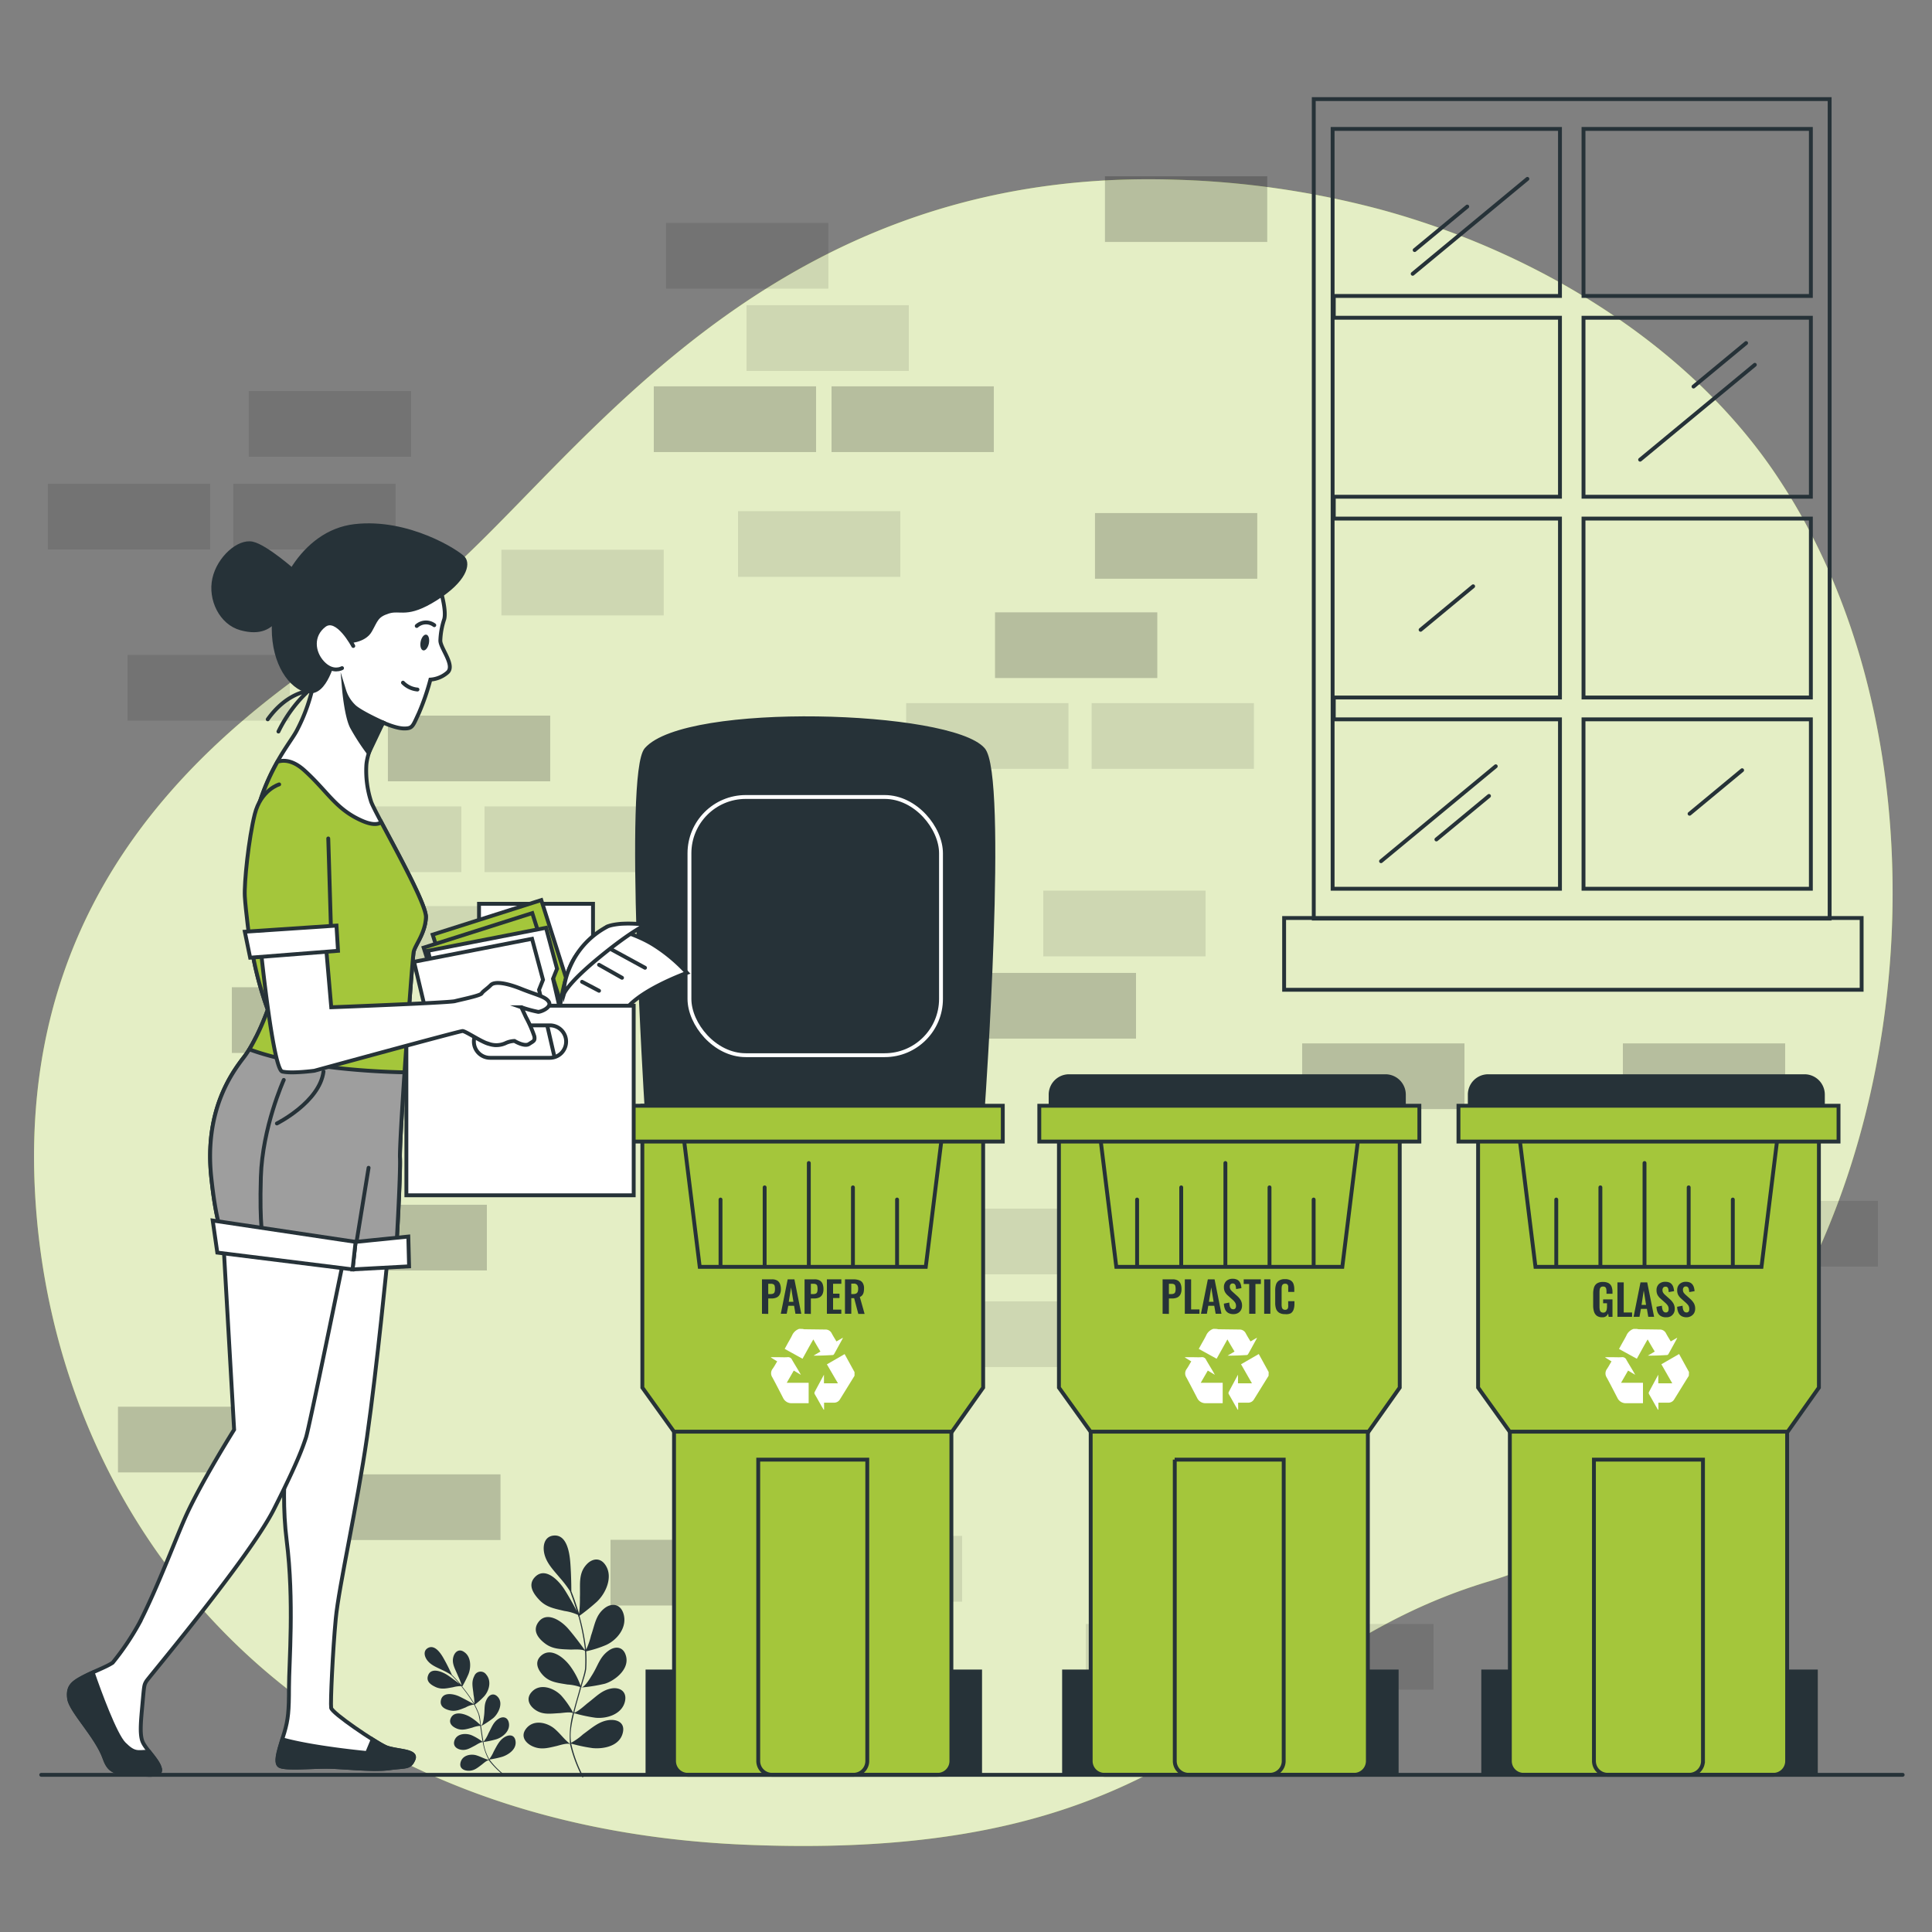 <svg xmlns="http://www.w3.org/2000/svg" viewBox="0 0 500 500"><rect x="0" y="0" width="500" height="500" fill="#808080" stroke="none"/><g id="freepik--background-simple--inject-4"><path d="M464.5,130.56q-2.38-4-5-7.9C436.33,88.31,396.44,64.82,357.2,54.2a231.87,231.87,0,0,0-52.71-7.69c-116.62-3.95-163.07,88-201.61,111.67S5,222.42,9,307.41s65.22,165,183.81,170S319.31,429,385.52,409.2c43.82-13.08,75-57.26,90.2-98.09C496.5,255.47,495.52,183.2,464.5,130.56Z" style="fill:#A4C63B"></path><path d="M464.5,130.56q-2.38-4-5-7.9C436.33,88.31,396.44,64.82,357.2,54.2a231.87,231.87,0,0,0-52.71-7.69c-116.62-3.95-163.07,88-201.61,111.67S5,222.42,9,307.41s65.22,165,183.81,170S319.31,429,385.52,409.2c43.82-13.08,75-57.26,90.2-98.09C496.5,255.47,495.52,183.2,464.5,130.56Z" style="fill:#fff;opacity:0.7"></path></g><g id="freepik--Wall--inject-4"><rect x="420" y="270.03" width="42" height="17" style="opacity:0.2"></rect><rect x="283.38" y="132.78" width="42" height="17" style="opacity:0.2"></rect><rect x="257.51" y="158.47" width="42" height="17" style="opacity:0.2"></rect><rect x="285.96" y="45.62" width="42" height="17" style="opacity:0.2"></rect><rect x="252" y="251.79" width="42" height="17" style="opacity:0.2"></rect><rect x="169.2" y="99.99" width="42" height="17" style="opacity:0.2"></rect><rect x="215.2" y="99.99" width="42" height="17" style="opacity:0.2"></rect><rect x="180" y="377.5" width="42" height="17" style="opacity:0.2"></rect><rect x="158" y="398.5" width="42" height="17" style="opacity:0.2"></rect><rect x="234.51" y="181.97" width="42" height="17" style="opacity:0.1"></rect><rect x="172.38" y="57.7" width="42" height="17" style="opacity:0.1"></rect><rect x="444" y="310.79" width="42" height="17" style="opacity:0.1"></rect><rect x="198" y="336.79" width="42" height="17" style="opacity:0.1"></rect><rect x="246" y="336.79" width="42" height="17" style="opacity:0.1"></rect><rect x="250" y="312.79" width="42" height="17" style="opacity:0.1"></rect><rect x="282.51" y="181.97" width="42" height="17" style="opacity:0.1"></rect><rect x="304" y="396.79" width="42" height="17" style="opacity:0.2"></rect><rect x="281" y="420.29" width="42" height="17" style="opacity:0.1"></rect><rect x="329" y="420.29" width="42" height="17" style="opacity:0.1"></rect><rect x="100.39" y="185.2" width="42" height="17" style="opacity:0.2"></rect><rect x="77.39" y="208.7" width="42" height="17" style="opacity:0.1"></rect><rect x="125.39" y="208.7" width="42" height="17" style="opacity:0.1"></rect><rect x="84" y="311.79" width="42" height="17" style="opacity:0.2"></rect><rect x="270" y="230.5" width="42" height="17" style="opacity:0.1"></rect><rect x="207" y="397.5" width="42" height="17" style="opacity:0.1"></rect><rect x="193.2" y="78.99" width="42" height="17" style="opacity:0.1"></rect><rect x="60" y="255.5" width="42" height="17" style="opacity:0.2"></rect><rect x="84" y="234.5" width="42" height="17" style="opacity:0.1"></rect><rect x="191" y="132.29" width="42" height="17" style="opacity:0.1"></rect><rect x="129.77" y="142.27" width="42" height="17" style="opacity:0.1"></rect><rect x="337" y="270.03" width="42" height="17" style="opacity:0.2"></rect><rect x="30.53" y="364.06" width="42" height="17" style="opacity:0.2"></rect><rect x="12.39" y="125.2" width="42" height="17" style="opacity:0.1"></rect><rect x="60.39" y="125.2" width="42" height="17" style="opacity:0.1"></rect><rect x="64.39" y="101.2" width="42" height="17" style="opacity:0.1"></rect><rect x="33" y="169.5" width="42" height="17" style="opacity:0.1"></rect><rect x="87.53" y="381.56" width="42" height="17" style="opacity:0.2"></rect></g><g id="freepik--trash-can-3--inject-4"><rect x="461.41" y="432.58" width="8.53" height="25.98" style="fill:#263238;stroke:#263238;stroke-linecap:round;stroke-miterlimit:10"></rect><rect x="383.86" y="432.58" width="8.53" height="25.98" style="fill:#263238;stroke:#263238;stroke-linecap:round;stroke-miterlimit:10"></rect><path d="M385.15,278.52H467a4.76,4.76,0,0,1,4.76,4.76v3.18a0,0,0,0,1,0,0H380.38a0,0,0,0,1,0,0v-3.18A4.76,4.76,0,0,1,385.15,278.52Z" style="fill:#263238;stroke:#263238;stroke-linecap:round;stroke-miterlimit:10"></path><path d="M390.75,286.16h71.76a0,0,0,0,1,0,0v169.6a3.56,3.56,0,0,1-3.56,3.56H394.31a3.56,3.56,0,0,1-3.56-3.56V286.16A0,0,0,0,1,390.75,286.16Z" style="fill:#A4C63B;stroke:#263238;stroke-linecap:round;stroke-miterlimit:10"></path><path d="M412.51,377.75h28.22a0,0,0,0,1,0,0v78a3.56,3.56,0,0,1-3.56,3.56H416.07a3.56,3.56,0,0,1-3.56-3.56v-78A0,0,0,0,1,412.51,377.75Z" style="fill:#A4C63B;stroke:#263238;stroke-linecap:round;stroke-miterlimit:10"></path><polygon points="470.73 359.11 462.66 370.51 390.7 370.51 382.53 359.11 382.53 286.16 470.73 286.16 470.73 359.11" style="fill:#A4C63B;stroke:#263238;stroke-linecap:round;stroke-miterlimit:10"></polygon><path d="M414.68,340.91a2.35,2.35,0,0,1-1.4-.37,2.11,2.11,0,0,1-.74-1.06,5.25,5.25,0,0,1-.23-1.63v-3a5.68,5.68,0,0,1,.22-1.65,2,2,0,0,1,.78-1.06,2.71,2.71,0,0,1,1.53-.37,2.91,2.91,0,0,1,1.46.31,1.79,1.79,0,0,1,.77.88,3.71,3.71,0,0,1,.24,1.41v.46h-1.55v-.51a3.84,3.84,0,0,0-.06-.73.77.77,0,0,0-.25-.47.84.84,0,0,0-.58-.16.83.83,0,0,0-.63.21,1.11,1.11,0,0,0-.24.55,5.78,5.78,0,0,0-.05.75v3.73a3.8,3.8,0,0,0,.08.8.92.92,0,0,0,.29.52.87.87,0,0,0,.59.18.79.79,0,0,0,.6-.2,1.08,1.08,0,0,0,.3-.55,4,4,0,0,0,.08-.83v-.84h-1v-1h2.42v4.52h-1l-.12-.88a1.76,1.76,0,0,1-.54.72A1.51,1.51,0,0,1,414.68,340.91Z" style="fill:#263238"></path><path d="M418.59,340.79v-8.91h1.63v7.79h2.16v1.12Z" style="fill:#263238"></path><path d="M422.77,340.79l1.79-8.91h1.74l1.78,8.91h-1.51l-.35-2.06h-1.55l-.37,2.06Zm2.06-3.09H426l-.6-3.74Z" style="fill:#263238"></path><path d="M431.17,340.91a2.58,2.58,0,0,1-1.34-.31,2,2,0,0,1-.82-.92,4,4,0,0,1-.31-1.49l1.4-.27a4,4,0,0,0,.13.91,1.22,1.22,0,0,0,.32.61.73.73,0,0,0,.56.22.62.62,0,0,0,.56-.24,1,1,0,0,0,.17-.6,1.6,1.6,0,0,0-.27-1,4.3,4.3,0,0,0-.7-.74l-1.12-1a3.58,3.58,0,0,1-.76-.91,2.58,2.58,0,0,1-.28-1.24,2.12,2.12,0,0,1,.62-1.63,2.37,2.37,0,0,1,1.68-.57,2.66,2.66,0,0,1,1.05.19,1.61,1.61,0,0,1,.66.54,2.2,2.2,0,0,1,.37.77,5.35,5.35,0,0,1,.16.92l-1.39.24a6.82,6.82,0,0,0-.09-.74,1,1,0,0,0-.26-.52A.67.67,0,0,0,431,333a.68.68,0,0,0-.56.24,1,1,0,0,0-.19.59,1.31,1.31,0,0,0,.19.74,2.86,2.86,0,0,0,.54.6l1.11,1a4.63,4.63,0,0,1,.94,1.08,2.79,2.79,0,0,1,.39,1.5,2.24,2.24,0,0,1-.28,1.14,2.13,2.13,0,0,1-.78.77A2.33,2.33,0,0,1,431.17,340.91Z" style="fill:#263238"></path><path d="M436.51,340.91a2.63,2.63,0,0,1-1.34-.31,2,2,0,0,1-.81-.92,3.78,3.78,0,0,1-.31-1.49l1.4-.27a4,4,0,0,0,.12.91,1.31,1.31,0,0,0,.32.61.74.74,0,0,0,.57.22.63.63,0,0,0,.56-.24,1,1,0,0,0,.16-.6,1.6,1.6,0,0,0-.26-1,4.73,4.73,0,0,0-.7-.74l-1.13-1a3.75,3.75,0,0,1-.75-.91,2.47,2.47,0,0,1-.28-1.24,2.09,2.09,0,0,1,.62-1.63,2.37,2.37,0,0,1,1.68-.57,2.58,2.58,0,0,1,1,.19,1.71,1.71,0,0,1,.67.54,2.39,2.39,0,0,1,.37.77,4.53,4.53,0,0,1,.15.92l-1.38.24a4.91,4.91,0,0,0-.1-.74,1,1,0,0,0-.25-.52.69.69,0,0,0-.53-.19.67.67,0,0,0-.56.24.89.89,0,0,0-.19.59,1.4,1.4,0,0,0,.18.74,3.55,3.55,0,0,0,.54.6l1.12,1a5.14,5.14,0,0,1,.94,1.08,2.79,2.79,0,0,1,.39,1.5,2.35,2.35,0,0,1-.28,1.14,2.09,2.09,0,0,1-.79.77A2.3,2.3,0,0,1,436.51,340.91Z" style="fill:#263238"></path><g id="freepik--dhgKEQ.tif--inject-4"><path d="M437.07,356.05c-1.26,2-2.51,4.07-3.78,6.1a1.72,1.72,0,0,1-1.59.86h-2.51v1.81l-.12,0-.66-1.13c-.56-1-1.12-2-1.67-2.94a.6.6,0,0,1,0-.47c.77-1.47,1.57-2.93,2.42-4.51V358h3.62l-2.82-4.93,4.59-2.65,2.56,4.66Z" style="fill:#fff"></path><path d="M423.51,343.92c.2,0,.4.08.6.09l5.35.07a1.77,1.77,0,0,1,1.71,1c.37.7.8,1.37,1.22,2.08l1.61-.92.06.06-1.2,2.19c-.35.64-.7,1.29-1.06,1.92-.07.12-.22.27-.34.27-1.67.1-3.33.17-5,.16l1.79-1.06c-.61-1-1.2-2-1.84-3.14-1,1.71-1.88,3.36-2.8,5L419,349.11l.67-1.23c.41-.75.86-1.48,1.24-2.25a3.08,3.08,0,0,1,1.86-1.71Z" style="fill:#fff"></path><path d="M417.06,352.33l-1.61-1v-.09h1.79c.81,0,1.62.05,2.43,0a1.14,1.14,0,0,1,1.24.68c.74,1.29,1.55,2.55,2.28,3.88l-1.84-1.1-1.82,3.16h5.67v5.29h-4.38a2.38,2.38,0,0,1-2.23-1.36c-.92-1.78-1.83-3.56-2.79-5.32a1.92,1.92,0,0,1,.05-2.14C416.28,353.71,416.64,353,417.06,352.33Z" style="fill:#fff"></path></g><polygon points="455.87 327.86 397.38 327.86 392.22 286.16 461.03 286.16 455.87 327.86" style="fill:none;stroke:#263238;stroke-linecap:round;stroke-miterlimit:10"></polygon><rect x="377.45" y="286.16" width="98.36" height="9.27" style="fill:#A4C63B;stroke:#263238;stroke-linecap:round;stroke-miterlimit:10"></rect><line x1="402.76" y1="327.37" x2="402.76" y2="310.44" style="fill:none;stroke:#263238;stroke-linecap:round;stroke-miterlimit:10"></line><line x1="414.18" y1="327.37" x2="414.18" y2="307.29" style="fill:none;stroke:#263238;stroke-linecap:round;stroke-miterlimit:10"></line><line x1="425.6" y1="327.37" x2="425.6" y2="300.99" style="fill:none;stroke:#263238;stroke-linecap:round;stroke-miterlimit:10"></line><line x1="437.03" y1="327.37" x2="437.03" y2="307.29" style="fill:none;stroke:#263238;stroke-linecap:round;stroke-miterlimit:10"></line><line x1="448.45" y1="327.37" x2="448.45" y2="310.44" style="fill:none;stroke:#263238;stroke-linecap:round;stroke-miterlimit:10"></line></g><g id="freepik--trash-can-2--inject-4"><rect x="352.93" y="432.58" width="8.53" height="25.98" style="fill:#263238;stroke:#263238;stroke-linecap:round;stroke-miterlimit:10"></rect><rect x="275.38" y="432.58" width="8.53" height="25.98" style="fill:#263238;stroke:#263238;stroke-linecap:round;stroke-miterlimit:10"></rect><path d="M276.67,278.52h81.88a4.77,4.77,0,0,1,4.77,4.77v3.18a0,0,0,0,1,0,0H271.9a0,0,0,0,1,0,0v-3.18A4.77,4.77,0,0,1,276.67,278.52Z" style="fill:#263238;stroke:#263238;stroke-linecap:round;stroke-miterlimit:10"></path><path d="M282.27,286.16H354a0,0,0,0,1,0,0v169.6a3.56,3.56,0,0,1-3.56,3.56H285.83a3.56,3.56,0,0,1-3.56-3.56V286.16A0,0,0,0,1,282.27,286.16Z" style="fill:#A4C63B;stroke:#263238;stroke-linecap:round;stroke-miterlimit:10"></path><path d="M304,377.75h28.22a0,0,0,0,1,0,0v78a3.56,3.56,0,0,1-3.56,3.56H307.59a3.56,3.56,0,0,1-3.56-3.56v-78A0,0,0,0,1,304,377.75Z" style="fill:#A4C63B;stroke:#263238;stroke-linecap:round;stroke-miterlimit:10"></path><polygon points="362.25 359.11 354.19 370.51 282.23 370.51 274.05 359.11 274.05 286.16 362.25 286.16 362.25 359.11" style="fill:#A4C63B;stroke:#263238;stroke-linecap:round;stroke-miterlimit:10"></polygon><path d="M300.88,340v-8.91h2.62a2.5,2.5,0,0,1,1.3.3,1.79,1.79,0,0,1,.74.86,3.54,3.54,0,0,1,.23,1.37,2.94,2.94,0,0,1-.29,1.4,1.79,1.79,0,0,1-.83.78,3.08,3.08,0,0,1-1.26.24h-.88v4Zm1.63-5.1h.61a1.44,1.44,0,0,0,.69-.13.64.64,0,0,0,.34-.41,2.42,2.42,0,0,0,.1-.75,3.43,3.43,0,0,0-.08-.79.65.65,0,0,0-.3-.44,1.47,1.47,0,0,0-.75-.14h-.61Z" style="fill:#263238"></path><path d="M306.63,340v-8.91h1.63v7.79h2.16V340Z" style="fill:#263238"></path><path d="M310.81,340l1.78-8.91h1.74l1.78,8.91h-1.5l-.36-2.06H312.7l-.36,2.06Zm2.06-3.09h1.21l-.61-3.74Z" style="fill:#263238"></path><path d="M319.21,340.09a2.64,2.64,0,0,1-1.35-.31,2,2,0,0,1-.81-.92,4,4,0,0,1-.31-1.48l1.4-.28a3.94,3.94,0,0,0,.12.91,1.31,1.31,0,0,0,.32.61.77.77,0,0,0,.57.22.63.63,0,0,0,.56-.24,1,1,0,0,0,.17-.6,1.55,1.55,0,0,0-.27-.95,4,4,0,0,0-.7-.75l-1.12-1a3.41,3.41,0,0,1-.76-.91,2.58,2.58,0,0,1-.28-1.24,2.14,2.14,0,0,1,.62-1.63,2.37,2.37,0,0,1,1.68-.57,2.49,2.49,0,0,1,1.05.2,1.51,1.51,0,0,1,.66.53,2.29,2.29,0,0,1,.37.77,4.53,4.53,0,0,1,.15.92l-1.38.24a5.1,5.1,0,0,0-.1-.74,1,1,0,0,0-.25-.52.73.73,0,0,0-.53-.19.68.68,0,0,0-.56.24.89.89,0,0,0-.19.59,1.29,1.29,0,0,0,.19.74,2.86,2.86,0,0,0,.54.6l1.11,1a4.87,4.87,0,0,1,.94,1.08,2.79,2.79,0,0,1,.39,1.5,2.35,2.35,0,0,1-.28,1.14,2.06,2.06,0,0,1-.78.77A2.36,2.36,0,0,1,319.21,340.09Z" style="fill:#263238"></path><path d="M323.29,340v-7.71h-1.42v-1.2h4.44v1.2h-1.4V340Z" style="fill:#263238"></path><path d="M327.17,340v-8.91h1.6V340Z" style="fill:#263238"></path><path d="M332.55,340.09a2.72,2.72,0,0,1-1.54-.38,2,2,0,0,1-.77-1,4.85,4.85,0,0,1-.22-1.54v-3.18a5,5,0,0,1,.22-1.58,1.84,1.84,0,0,1,.77-1,2.72,2.72,0,0,1,1.54-.37,2.77,2.77,0,0,1,1.44.32,1.73,1.73,0,0,1,.75.89,4,4,0,0,1,.22,1.36v.74h-1.57v-.77c0-.25,0-.47,0-.68a.92.92,0,0,0-.21-.49.8.8,0,0,0-.59-.18.83.83,0,0,0-.61.19.94.94,0,0,0-.25.52,4.12,4.12,0,0,0-.05.73v3.87a3.54,3.54,0,0,0,.07.8.82.82,0,0,0,.28.47.87.87,0,0,0,.56.16.75.75,0,0,0,.58-.19,1,1,0,0,0,.21-.51,5.2,5.2,0,0,0,0-.72v-.8H335v.72a4.34,4.34,0,0,1-.21,1.4,1.86,1.86,0,0,1-.73,1A2.67,2.67,0,0,1,332.55,340.09Z" style="fill:#263238"></path><g id="freepik--dhgkeqtif--inject-4"><path d="M328.31,356.05l-3.78,6.1a1.72,1.72,0,0,1-1.59.86h-2.51v1.81l-.12,0-.66-1.13c-.56-1-1.12-2-1.67-2.94a.6.6,0,0,1,0-.47c.77-1.47,1.57-2.93,2.41-4.51V358H324l-2.82-4.93,4.59-2.65,2.56,4.66Z" style="fill:#fff"></path><path d="M314.74,343.92c.21,0,.41.08.61.09l5.35.07a1.78,1.78,0,0,1,1.71,1c.37.7.79,1.37,1.22,2.08l1.61-.92.06.06-1.2,2.19c-.35.64-.7,1.29-1.07,1.92-.07.12-.21.27-.33.27-1.67.1-3.33.17-5,.16l1.8-1.06c-.61-1-1.2-2-1.85-3.14-.95,1.71-1.87,3.36-2.79,5l-4.62-2.55.68-1.23c.41-.75.86-1.48,1.23-2.25a3.12,3.12,0,0,1,1.87-1.71Z" style="fill:#fff"></path><path d="M308.3,352.33l-1.62-1,0-.09h1.78c.82,0,1.63.05,2.44,0a1.14,1.14,0,0,1,1.24.68c.73,1.29,1.54,2.55,2.27,3.88l-1.83-1.1-1.83,3.16h5.68v5.29h-4.38a2.37,2.37,0,0,1-2.23-1.36c-.92-1.78-1.84-3.56-2.79-5.32a1.9,1.9,0,0,1,.05-2.14C307.52,353.71,307.88,353,308.3,352.33Z" style="fill:#fff"></path></g><polygon points="347.39 327.86 288.9 327.86 283.74 286.16 352.55 286.16 347.39 327.86" style="fill:none;stroke:#263238;stroke-linecap:round;stroke-miterlimit:10"></polygon><rect x="268.97" y="286.16" width="98.36" height="9.27" style="fill:#A4C63B;stroke:#263238;stroke-linecap:round;stroke-miterlimit:10"></rect><line x1="294.28" y1="327.37" x2="294.28" y2="310.44" style="fill:none;stroke:#263238;stroke-linecap:round;stroke-miterlimit:10"></line><line x1="305.7" y1="327.37" x2="305.7" y2="307.29" style="fill:none;stroke:#263238;stroke-linecap:round;stroke-miterlimit:10"></line><line x1="317.13" y1="327.37" x2="317.13" y2="300.99" style="fill:none;stroke:#263238;stroke-linecap:round;stroke-miterlimit:10"></line><line x1="328.55" y1="327.37" x2="328.55" y2="307.29" style="fill:none;stroke:#263238;stroke-linecap:round;stroke-miterlimit:10"></line><line x1="339.97" y1="327.37" x2="339.97" y2="310.44" style="fill:none;stroke:#263238;stroke-linecap:round;stroke-miterlimit:10"></line></g><g id="freepik--trash-can-1--inject-4"><path d="M254.44,285.56H167.26s-5.38-85.52,0-91.62c10.38-11.77,78.69-9.64,87.18,0C260.39,200.68,254.44,285.56,254.44,285.56Z" style="fill:#263238;stroke:#263238;stroke-linecap:round;stroke-miterlimit:10"></path><rect x="178.43" y="206.26" width="65.1" height="66.82" rx="14.57" style="fill:#263238;stroke:#fff;stroke-linecap:round;stroke-miterlimit:10"></rect><rect x="245.12" y="432.58" width="8.53" height="25.98" style="fill:#263238;stroke:#263238;stroke-linecap:round;stroke-miterlimit:10"></rect><rect x="167.57" y="432.58" width="8.53" height="25.98" style="fill:#263238;stroke:#263238;stroke-linecap:round;stroke-miterlimit:10"></rect><path d="M174.46,286.16h71.76a0,0,0,0,1,0,0v169.6a3.56,3.56,0,0,1-3.56,3.56H178a3.56,3.56,0,0,1-3.56-3.56V286.16A0,0,0,0,1,174.46,286.16Z" style="fill:#A4C63B;stroke:#263238;stroke-linecap:round;stroke-miterlimit:10"></path><path d="M196.23,377.75h28.22a0,0,0,0,1,0,0v78a3.56,3.56,0,0,1-3.56,3.56H199.79a3.56,3.56,0,0,1-3.56-3.56v-78A0,0,0,0,1,196.23,377.75Z" style="fill:#A4C63B;stroke:#263238;stroke-linecap:round;stroke-miterlimit:10"></path><polygon points="254.44 359.11 246.38 370.51 174.42 370.51 166.24 359.11 166.24 286.16 254.44 286.16 254.44 359.11" style="fill:#A4C63B;stroke:#263238;stroke-linecap:round;stroke-miterlimit:10"></polygon><path d="M197.2,340v-8.91h2.61a2.54,2.54,0,0,1,1.31.3,1.72,1.72,0,0,1,.73.86,3.53,3.53,0,0,1,.24,1.37,2.82,2.82,0,0,1-.3,1.4,1.7,1.7,0,0,1-.83.78,3,3,0,0,1-1.26.24h-.88v4Zm1.62-5.1h.62a1.49,1.49,0,0,0,.69-.13.67.67,0,0,0,.34-.41,2.47,2.47,0,0,0,.09-.75,3.5,3.5,0,0,0-.07-.79.66.66,0,0,0-.31-.44,1.4,1.4,0,0,0-.74-.14h-.62Z" style="fill:#263238"></path><path d="M202.07,340l1.78-8.91h1.74l1.78,8.91h-1.51l-.35-2.06H204L203.6,340Zm2.06-3.09h1.21l-.61-3.74Z" style="fill:#263238"></path><path d="M208.22,340v-8.91h2.62a2.5,2.5,0,0,1,1.3.3,1.79,1.79,0,0,1,.74.86,3.74,3.74,0,0,1,.23,1.37,2.94,2.94,0,0,1-.29,1.4,1.79,1.79,0,0,1-.83.78,3.08,3.08,0,0,1-1.26.24h-.88v4Zm1.63-5.1h.61a1.49,1.49,0,0,0,.69-.13.67.67,0,0,0,.34-.41,2.47,2.47,0,0,0,.09-.75,3.5,3.5,0,0,0-.07-.79.66.66,0,0,0-.31-.44,1.4,1.4,0,0,0-.74-.14h-.61Z" style="fill:#263238"></path><path d="M214,340v-8.91h3.74v1.15H215.6v2.56h1.66v1.13H215.6v3h2.13V340Z" style="fill:#263238"></path><path d="M218.68,340v-8.91h2.13a4.58,4.58,0,0,1,1.53.22,1.69,1.69,0,0,1,.94.73,2.58,2.58,0,0,1,.33,1.41,4.57,4.57,0,0,1-.1,1,1.83,1.83,0,0,1-.34.73,1.44,1.44,0,0,1-.65.47l1.24,4.39h-1.63l-1.08-4.08h-.74V340Zm1.63-5.1h.5a1.78,1.78,0,0,0,.76-.14.82.82,0,0,0,.4-.44,2.13,2.13,0,0,0,.12-.78,1.64,1.64,0,0,0-.25-1,1.08,1.08,0,0,0-.94-.34h-.59Z" style="fill:#263238"></path><g id="freepik--dhgkeqtif--inject-4"><path d="M221.15,356.05l-3.77,6.1a1.74,1.74,0,0,1-1.6.86h-2.51v1.81l-.12,0-.66-1.13c-.56-1-1.12-2-1.67-2.94a.6.6,0,0,1,0-.47c.77-1.47,1.57-2.93,2.42-4.51V358h3.62L214,353.09l4.59-2.65,2.56,4.66Z" style="fill:#fff"></path><path d="M207.59,343.92c.2,0,.4.08.6.09l5.35.07a1.77,1.77,0,0,1,1.71,1c.37.7.8,1.37,1.22,2.08l1.61-.92.06.06-1.2,2.19c-.35.64-.7,1.29-1.06,1.92-.07.12-.22.27-.34.27-1.66.1-3.33.17-5,.16l1.79-1.06c-.61-1-1.2-2-1.84-3.14-1,1.71-1.88,3.36-2.8,5l-4.61-2.55.67-1.23c.41-.75.86-1.48,1.24-2.25a3.08,3.08,0,0,1,1.86-1.71Z" style="fill:#fff"></path><path d="M201.14,352.33l-1.61-1v-.09h1.79c.81,0,1.62.05,2.43,0a1.14,1.14,0,0,1,1.24.68c.74,1.29,1.55,2.55,2.28,3.88l-1.84-1.1-1.82,3.16h5.67v5.29h-4.38a2.38,2.38,0,0,1-2.23-1.36c-.92-1.78-1.83-3.56-2.78-5.32a1.9,1.9,0,0,1,0-2.14C200.36,353.71,200.72,353,201.14,352.33Z" style="fill:#fff"></path></g><polygon points="239.59 327.86 181.09 327.86 175.93 286.16 244.75 286.16 239.59 327.86" style="fill:none;stroke:#263238;stroke-linecap:round;stroke-miterlimit:10"></polygon><rect x="161.16" y="286.16" width="98.36" height="9.27" style="fill:#A4C63B;stroke:#263238;stroke-linecap:round;stroke-miterlimit:10"></rect><line x1="186.47" y1="327.37" x2="186.47" y2="310.44" style="fill:none;stroke:#263238;stroke-linecap:round;stroke-miterlimit:10"></line><line x1="197.89" y1="327.37" x2="197.89" y2="307.29" style="fill:none;stroke:#263238;stroke-linecap:round;stroke-miterlimit:10"></line><line x1="209.32" y1="327.37" x2="209.32" y2="300.99" style="fill:none;stroke:#263238;stroke-linecap:round;stroke-miterlimit:10"></line><line x1="220.74" y1="327.37" x2="220.74" y2="307.29" style="fill:none;stroke:#263238;stroke-linecap:round;stroke-miterlimit:10"></line><line x1="232.16" y1="327.37" x2="232.16" y2="310.44" style="fill:none;stroke:#263238;stroke-linecap:round;stroke-miterlimit:10"></line></g><g id="freepik--Window--inject-4"><path d="M340,25.65V237.72H473.51V25.65ZM468.65,76.59H409.81V33.37h58.84ZM409.81,134.2h58.84v46.31H409.81Zm0-5.65V82.24h58.84v46.31ZM344.88,33.37h58.84V76.59H345.18v5.65h58.54v46.31H345.18v5.65h58.54v46.31H345.18v5.65h58.54V230H344.88ZM409.81,230V186.16h58.84V230Z" style="fill:none;stroke:#263238;stroke-linecap:round;stroke-miterlimit:10"></path><line x1="395.29" y1="46.29" x2="365.6" y2="70.86" style="fill:none;stroke:#263238;stroke-linecap:round;stroke-miterlimit:10"></line><line x1="454.15" y1="94.41" x2="424.46" y2="118.97" style="fill:none;stroke:#263238;stroke-linecap:round;stroke-miterlimit:10"></line><line x1="387.1" y1="198.31" x2="357.41" y2="222.88" style="fill:none;stroke:#263238;stroke-linecap:round;stroke-miterlimit:10"></line><line x1="379.72" y1="53.46" x2="366.11" y2="64.72" style="fill:none;stroke:#263238;stroke-linecap:round;stroke-miterlimit:10"></line><line x1="451.89" y1="88.78" x2="438.28" y2="100.04" style="fill:none;stroke:#263238;stroke-linecap:round;stroke-miterlimit:10"></line><line x1="385.35" y1="205.99" x2="371.74" y2="217.25" style="fill:none;stroke:#263238;stroke-linecap:round;stroke-miterlimit:10"></line><line x1="381.25" y1="151.73" x2="367.65" y2="162.99" style="fill:none;stroke:#263238;stroke-linecap:round;stroke-miterlimit:10"></line><line x1="450.86" y1="199.33" x2="437.26" y2="210.6" style="fill:none;stroke:#263238;stroke-linecap:round;stroke-miterlimit:10"></line><rect x="332.33" y="237.58" width="149.46" height="18.57" style="fill:none;stroke:#263238;stroke-linecap:round;stroke-miterlimit:10"></rect></g><g id="freepik--Plants--inject-4"><path d="M151.62,405.09c-2,2.33-1.4,5.22-1.54,8.3a29.38,29.38,0,0,1-.22,4.24c-.58-1.9-1.22-3.9-2-5.8,0-2.27-.09-5.1-.25-7.24-.22-3.06-1-7.36-4.17-7.2-2.34.13-3,2.26-2.64,4.36.48,2.65,2.32,4.46,4.18,6.69a28.49,28.49,0,0,1,2.46,3.22c.07.13.35.87.4,1v.05h0c.53,1.38,1,2.84,1.44,4.25-.91-1.78-2.21-4.05-3.22-5.63-1.66-2.57-5.07-5.91-7.66-3.14-1.91,2.05-.28,4.33,1.15,5.84,1.81,1.92,3.85,2.25,6.54,2.89a12.87,12.87,0,0,1,3.45,1c.06,0,.1.23.11.29a.47.47,0,0,1,0,.14l.08,0a60,60,0,0,1,1.62,8.13c0,.21,0,.43.06.64-1.34-1.85-2.81-3.8-4.27-5.51-1.86-2.19-5.71-4.76-7.85-1.74-1.57,2.23.1,4.18,1.68,5.4,2,1.55,4.07,1.53,6.74,1.64.65,0,2.89-.18,3.69.34a0,0,0,0,1,0,.07l-.08.09h.09a36.7,36.7,0,0,1,0,4.45c-.2,1.49-.79,3-1.14,4.43a20,20,0,0,0-2.55-4.89c-1.59-2.27-5.06-5.22-7.66-2.93-1.92,1.7-.78,3.8.55,5.17,1.69,1.73,3.73,1.88,6.23,2.31a12.33,12.33,0,0,1,3.31.65c-.57,2.22-1.29,4.41-1.81,6.66a22.77,22.77,0,0,0-3.09-4.45c-1.83-1.91-5.44-3.33-7.63-.95-1.62,1.76-.61,3.59.9,4.64,1.9,1.32,3.79,1,6.25.86.59,0,2.75-.42,3.5,0a22.64,22.64,0,0,0-.76,7.79.15.15,0,0,0-.09,0s.06,0,.08,0,.13.22,0,.14c-1.53-1.16-2.38-2.52-4-3.91-2-1.66-5.58-2.51-7.47.17-1.4,2,.2,3.7,1.86,4.42,2.1.91,3.78.45,6.18-.11.6-.14,2.61-.82,3.44-.5a36.59,36.59,0,0,0,3.25,8.67l.24-.21a34.77,34.77,0,0,1-3.18-8.58,39.92,39.92,0,0,0,5.56,1.17c2.84.26,7-.49,7.81-4,.61-2.57-1.45-3.49-3.53-3.26-2.63.3-4.44,2-6.77,3.69a16.29,16.29,0,0,1-3.07,2.19c-.44-2.55.18-5.11.74-7.67a39.63,39.63,0,0,0,5.47,1.18c2.81.32,6.91-.77,7.71-4.22.58-2.54-1.31-3.68-3.36-3.37-2.59.4-4.05,2.11-6.33,3.84-.54.42-2.47,2.22-3.43,2.45.48-2.1,1.19-4.29,1.75-6.41-.18,0-.32,0,.35-.13a42.22,42.22,0,0,0,5.8-.95c2.31-.67,6.33-3.53,5.53-7-.59-2.6-2.73-2.88-4.55-1.56-2.31,1.66-2.68,3.77-4.24,6.26-.42.65-1.74,3-2.83,3.32h0c.37-1.58,1.06-3.27,1.28-4.84a35,35,0,0,0,0-4.58,27.52,27.52,0,0,0,5.22-1.66c2.86-1.34,5.47-4.6,4.43-8.05-.77-2.55-3-2.89-4.88-1.45-2.34,1.83-2.52,4.24-3.52,7.09a18.17,18.17,0,0,1-1.27,3.63,3.88,3.88,0,0,1-.05-.44,57.29,57.29,0,0,0-1.68-8.3,52.81,52.81,0,0,0,4.52-3.65c2.37-2.25,4.17-6.41,2.29-9.36C155.4,402.94,153.16,403.25,151.62,405.09Z" style="fill:#263238"></path><path d="M117.34,428.77c-.51,1.78.52,3.25,1.21,5a17.11,17.11,0,0,1,.94,2.41c-.8-.91-1.65-1.86-2.54-2.73-.56-1.26-1.32-2.81-2-4-.88-1.64-2.39-3.83-4.11-3-1.27.65-1.11,2-.38,3.08.93,1.35,2.4,1.9,4,2.67a16.66,16.66,0,0,1,2.17,1.18c.07.05.41.39.47.44l0,0h0c.64.64,1.28,1.33,1.86,2-1-.76-2.23-1.7-3.19-2.33-1.56-1-4.29-2-5,.17-.56,1.61.92,2.47,2.1,3,1.48.61,2.69.29,4.35,0a8,8,0,0,1,2.18-.29s.11.11.12.14a.2.2,0,0,1,0,.09l0,0a37.7,37.7,0,0,1,2.93,4.11l.19.34c-1.21-.69-2.51-1.41-3.75-2-1.58-.75-4.36-1.22-4.79,1-.32,1.64,1.09,2.3,2.28,2.59,1.49.36,2.64-.17,4.15-.77a5.82,5.82,0,0,1,2.14-.73s0,0,0,0l0,.07.05,0a25.08,25.08,0,0,1,1.12,2.48,27.69,27.69,0,0,1,.47,2.75,12.47,12.47,0,0,0-2.64-2.09c-1.45-.86-4.11-1.64-5,.29-.65,1.42.51,2.3,1.59,2.73,1.37.54,2.54.12,4-.27a7.34,7.34,0,0,1,2-.46c.24,1.37.38,2.77.65,4.15a13.54,13.54,0,0,0-2.83-1.7c-1.48-.61-3.85-.5-4.47,1.37-.46,1.38.55,2.15,1.65,2.36,1.39.26,2.36-.39,3.69-1.08.32-.17,1.43-.92,2-.88a13.65,13.65,0,0,0,1.52,4.52l0,0h0s.12.09,0,.07c-1.14-.27-2-.81-3.2-1.18-1.5-.44-3.73,0-4.11,2-.29,1.45,1,2,2.13,2,1.4,0,2.21-.69,3.41-1.6.3-.22,1.25-1.1,1.79-1.13a22.45,22.45,0,0,0,4,4l.09-.18a21.07,21.07,0,0,1-3.91-4,23.82,23.82,0,0,0,3.38-.73c1.65-.57,3.76-2,3.35-4.16-.3-1.59-1.67-1.58-2.77-.93-1.39.82-2,2.19-2.85,3.74a9.78,9.78,0,0,1-1.16,2,12.34,12.34,0,0,1-1.5-4.45,24,24,0,0,0,3.33-.71c1.64-.52,3.66-2.15,3.24-4.26-.31-1.56-1.65-1.73-2.71-1-1.34.87-1.72,2.18-2.56,3.71a9.44,9.44,0,0,1-1.29,2.22c-.26-1.29-.41-2.68-.63-4-.1,0-.18.07.16-.16a25.24,25.24,0,0,0,3-2c1.12-.94,2.64-3.53,1.32-5.29-1-1.29-2.24-.92-2.92.27-.87,1.5-.55,2.76-.8,4.53-.07.47-.21,2.11-.74,2.56,0,0,0,0,0,0-.19-1-.22-2.08-.5-3a19.48,19.48,0,0,0-1.15-2.54,16.83,16.83,0,0,0,2.49-2.22c1.26-1.46,1.89-3.93.46-5.58a1.75,1.75,0,0,0-3.08.41c-.84,1.6-.34,3-.19,4.82a11.15,11.15,0,0,1,.21,2.33c0-.05-.09-.15-.14-.23a37.49,37.49,0,0,0-3-4.2,31.89,31.89,0,0,0,1.59-3.15c.76-1.84.72-4.6-1.06-5.78C118.91,426.63,117.74,427.37,117.34,428.77Z" style="fill:#263238"></path></g><g id="freepik--Character--inject-4"><path d="M114.17,153.34s1.39,4.74.79,6.92a19.36,19.36,0,0,0-1,5.53c0,2,4,6.53,1.78,8.31a7.51,7.51,0,0,1-4.35,1.78,62.44,62.44,0,0,1-3,8.7c-1.58,3.36-1.58,3.95-3.76,3.95S99.15,187,99.15,187,95,193.67,94.8,198.22A25.78,25.78,0,0,0,96,207.31c.59,2.38,14.44,25.91,14.24,30.06s-2.77,7.12-3.17,8.9-3.75,49-3.55,53.38-1,24.52-1,24.52l-10.88,1.19L59.2,322.19s-2.76-.59-4.54-17.59,5.14-26.7,8.5-31.05,6.13-12.26,6.13-12.26a90.8,90.8,0,0,1-5.14-38c1.78-21,10.48-30.05,12.65-34.21a45.84,45.84,0,0,0,4.55-13.24c.4-3.36-2.77-4-2.37-10.09s6.13-7.71,11.47-10.28S114.17,153.34,114.17,153.34Z" style="fill:#fff;stroke:#263238;stroke-linecap:round;stroke-miterlimit:10"></path><path d="M102.51,324.17s1.18-20.17,1-24.52c-.1-2,.57-13.15,1.35-24.75-13.92-.57-31.09-4.27-38.8-6.08a31,31,0,0,1-2.89,4.73c-3.36,4.35-10.28,14-8.5,31.05s4.54,17.59,4.54,17.59l32.43,3.17Z" style="fill:#9e9e9e;stroke:#263238;stroke-linecap:round;stroke-miterlimit:10"></path><line x1="91.63" y1="325.36" x2="95.39" y2="302.22" style="fill:none;stroke:#263238;stroke-linecap:round;stroke-miterlimit:10"></line><path d="M73.44,279.48s-5.54,12.26-5.93,25.12.59,16.21.59,16.21" style="fill:none;stroke:#263238;stroke-linecap:round;stroke-miterlimit:10"></path><path d="M71.66,290.75s11.07-5.53,12.06-13.44" style="fill:none;stroke:#263238;stroke-linecap:round;stroke-miterlimit:10"></path><path d="M111,166.5c-.23,1.12-.88,1.94-1.47,1.82s-.89-1.12-.67-2.25.89-1.94,1.48-1.82S111.21,165.37,111,166.5Z" style="fill:#263238"></path><path d="M107.85,162a3.59,3.59,0,0,1,4.54-.2" style="fill:none;stroke:#263238;stroke-linecap:round;stroke-miterlimit:10"></path><path d="M104.29,176.67a6,6,0,0,0,3.75,1.78" style="fill:none;stroke:#263238;stroke-linecap:round;stroke-miterlimit:10"></path><path d="M76.21,148s-7.32-6.53-10.88-7.32-8.7,3.76-9.88,9.1,1.78,11.46,6.92,12.85,7.51-.4,9.29-2.57S76.21,148,76.21,148Z" style="fill:#263238;stroke:#263238;stroke-linecap:round;stroke-miterlimit:10"></path><path d="M69.29,186.16c4.94-6.92,10.48-7.32,10.48-7.32a35.93,35.93,0,0,0-7.71,10.48" style="fill:none;stroke:#263238;stroke-linecap:round;stroke-miterlimit:10"></path><path d="M99.15,187s-5.34-2.37-7.32-4a9.68,9.68,0,0,1-2.77-4.35s.59,6.73,2,9.5a57.49,57.49,0,0,0,4.35,6.72Z" style="fill:#263238;stroke:#263238;stroke-linecap:round;stroke-miterlimit:10"></path><path d="M98.68,212.79c-.88.64-2.39.73-4.87-.33-6.92-3-8.9-7.52-15-13.05-2.91-2.64-5.29-2.81-7-2.27-3.12,5.53-6.6,13.78-7.65,26.19a90.8,90.8,0,0,0,5.14,38,62.38,62.38,0,0,1-4.76,10.25c13.64,5,33.21,5.8,40.15,5.94.95-14.25,2.15-30.19,2.37-31.21.4-1.78,3-4.75,3.17-8.9C110.36,234.3,102.85,220.67,98.68,212.79Z" style="fill:#A4C63B;stroke:#263238;stroke-linecap:round;stroke-miterlimit:10"></path><path d="M89.85,166s4.35,0,5.93-2.77,1.59-3.95,4.75-4.94,4.74,1.38,12.26-3.36,8.5-8.9,7.12-10.48-14.24-9.89-28.08-8.31-21,17.4-21,26.5,4.35,15.22,8.9,16.21,6.52-8.3,6.92-8.9S89.85,166,89.85,166Z" style="fill:#263238;stroke:#263238;stroke-linecap:round;stroke-miterlimit:10"></path><path d="M91.43,167.18s-4.15-7.91-7.51-5.34-3,6.92-.4,9.69,5,1.38,5,1.38" style="fill:#fff;stroke:#263238;stroke-linecap:round;stroke-miterlimit:10"></path><rect x="123.97" y="233.9" width="29.5" height="39.34" style="fill:#fff;stroke:#263238;stroke-linecap:round;stroke-miterlimit:10"></rect><rect x="117.24" y="236.49" width="29.5" height="39.34" transform="translate(-71.42 52.04) rotate(-17.64)" style="fill:#A4C63B;stroke:#263238;stroke-linecap:round;stroke-miterlimit:10"></rect><rect x="114.91" y="239.85" width="29.5" height="39.34" transform="translate(-72.55 51.5) rotate(-17.64)" style="fill:#A4C63B;stroke:#263238;stroke-linecap:round;stroke-miterlimit:10"></rect><polygon points="121.12 289.54 110.77 246.06 141.31 240.11 144.16 250.72 143.12 253.31 149.85 282.55 121.12 289.54" style="fill:#fff;stroke:#263238;stroke-linecap:round;stroke-miterlimit:10"></polygon><polygon points="117.5 292.39 107.15 248.91 137.69 242.96 140.53 253.57 139.5 256.16 146.23 285.4 117.5 292.39" style="fill:#fff;stroke:#263238;stroke-linecap:round;stroke-miterlimit:10"></polygon><path d="M144.67,262.37s1-9.58,3.89-14.24,8.54-8.28,8.54-8.28,7.24,1.55,12.42,4.92a42.05,42.05,0,0,1,8.28,7s-13.72,4.91-16.56,10.61Z" style="fill:#fff;stroke:#263238;stroke-linecap:round;stroke-miterlimit:10"></path><path d="M157.1,239.85s.77-.52,3.62-.77a33.79,33.79,0,0,1,6.47.25s-3.37,1.3-11.91,8.29-9.31,9.57-9.31,9.57-.52-3.36,2.59-9.06A21.24,21.24,0,0,1,157.1,239.85Z" style="fill:#fff;stroke:#263238;stroke-linecap:round;stroke-miterlimit:10"></path><line x1="158.39" y1="245.8" x2="166.93" y2="250.46" style="fill:none;stroke:#263238;stroke-linecap:round;stroke-miterlimit:10"></line><line x1="155.03" y1="249.69" x2="160.98" y2="253.05" style="fill:none;stroke:#263238;stroke-linecap:round;stroke-miterlimit:10"></line><line x1="150.63" y1="254.09" x2="155.03" y2="256.41" style="fill:none;stroke:#263238;stroke-linecap:round;stroke-miterlimit:10"></line><path d="M105.17,260.27v49.07H164V260.27Zm41.34,9.29a4.2,4.2,0,0,1-4.2,4.2H126.84a4.2,4.2,0,0,1-4.2-4.2h0a4.2,4.2,0,0,1,4.2-4.2h15.47a4.2,4.2,0,0,1,4.2,4.2Z" style="fill:#fff;stroke:#263238;stroke-linecap:round;stroke-miterlimit:10"></path><path d="M67.51,245.87s3.16,30.85,5.54,31.44,8.3-.2,8.3-.2,37.57-10.28,38.36-10.28,5.14,3,6.92,3.36a5.74,5.74,0,0,0,4.15-.2,5.94,5.94,0,0,1,2.37-.59s2.57,1.58,3.76.79,1.58-.79,1.38-2a31.51,31.51,0,0,0-2.17-4.94l-1.19-2.57a32,32,0,0,0,4.35,1.19c.79,0,3.56-1.19,2.77-2.57s-3.16-1.78-7.12-3.37-6.92-2-7.91-1-2,1.58-2.37,2.17-5.34,1.58-6.92,2-32,1.58-32,1.58l-1.38-16Z" style="fill:#fff;stroke:#263238;stroke-linecap:round;stroke-miterlimit:10"></path><path d="M72.25,203s-4.74,1.39-6.32,7.72S63.16,228.47,63.36,232s1.38,12.46,1.38,12.46l21-1.19s-.79-26.89-.79-26.3" style="fill:#A4C63B;stroke:#263238;stroke-linecap:round;stroke-miterlimit:10"></path><polygon points="63.36 241.13 64.74 247.85 87.48 246.07 87.08 239.54 63.36 241.13" style="fill:#fff;stroke:#263238;stroke-linecap:round;stroke-miterlimit:10"></polygon><path d="M100.33,325.36S97.56,354,95,371.82s-7.31,38.76-8.1,47.06S85.5,440.63,85.7,442s11.47,8.9,14,10.09,8.3.79,7.31,3.16-2,1.78-6.32,2.37-12.26-.39-16.22-.39-10.48.59-12.06-.2.2-5.34,1.19-8.7,1.19-5.54,1.19-11.66,1.38-22.35-.6-38,1-32.23,1.39-34.4S79,354.22,79,353.24s.79-28.28.79-28.28Z" style="fill:#fff;stroke:#263238;stroke-linecap:round;stroke-miterlimit:10"></path><path d="M100.73,457.63c4.35-.59,5.34,0,6.32-2.37s-4.74-2-7.31-3.16a35.48,35.48,0,0,1-3.29-1.91L95,453.68s-14-1.3-21.91-3.53c-.94,3-1.94,6.24-.63,6.89,1.58.79,8.11.2,12.06.2S96.38,458.23,100.73,457.63Z" style="fill:#263238;stroke:#263238;stroke-linecap:round;stroke-miterlimit:10"></path><polygon points="92.03 321.4 105.67 320.02 105.87 327.73 91.24 328.52 92.03 321.4" style="fill:#fff;stroke:#263238;stroke-linecap:round;stroke-miterlimit:10"></polygon><path d="M57.82,321.6,60.59,370s-8.7,13.84-12.66,22.74c-2.66,6-7.18,18.15-11.86,27.29a67.94,67.94,0,0,1-6.92,10.28c-1.78,1.18-5.14,2.37-7.71,3.75s-4,2.38-3.56,5.54S25,449.33,27,454.87c1,2.79,2,3.95,6.32,4.15s8.51,1,8.11-1.19-3.76-5.14-4.55-7.12-.39-5.53,0-9.88c.42-4.61.4-4.75,1-5.74s26.69-32,33-44.48,7.51-16.22,8.31-18.59,9.68-45.87,9.68-45.87Z" style="fill:#fff;stroke:#263238;stroke-linecap:round;stroke-miterlimit:10"></path><path d="M41.41,457.83c-.25-1.34-1.62-3-2.83-4.52-3,.13-3.78.68-6.46-2C29.79,449,25.64,437.66,24,432.88c-.87.4-1.73.8-2.52,1.22-2.57,1.39-4,2.38-3.56,5.54S25,449.33,27,454.87c1,2.79,2,3.95,6.32,4.15S41.81,460,41.41,457.83Z" style="fill:#263238;stroke:#263238;stroke-linecap:round;stroke-miterlimit:10"></path><polygon points="55.05 315.87 56.24 324.17 91.24 328.52 92.03 321.4 55.05 315.87" style="fill:#fff;stroke:#263238;stroke-linecap:round;stroke-miterlimit:10"></polygon></g><g id="freepik--Floor--inject-4"><line x1="10.67" y1="459.32" x2="492.41" y2="459.32" style="fill:none;stroke:#263238;stroke-linecap:round;stroke-miterlimit:10"></line></g></svg>